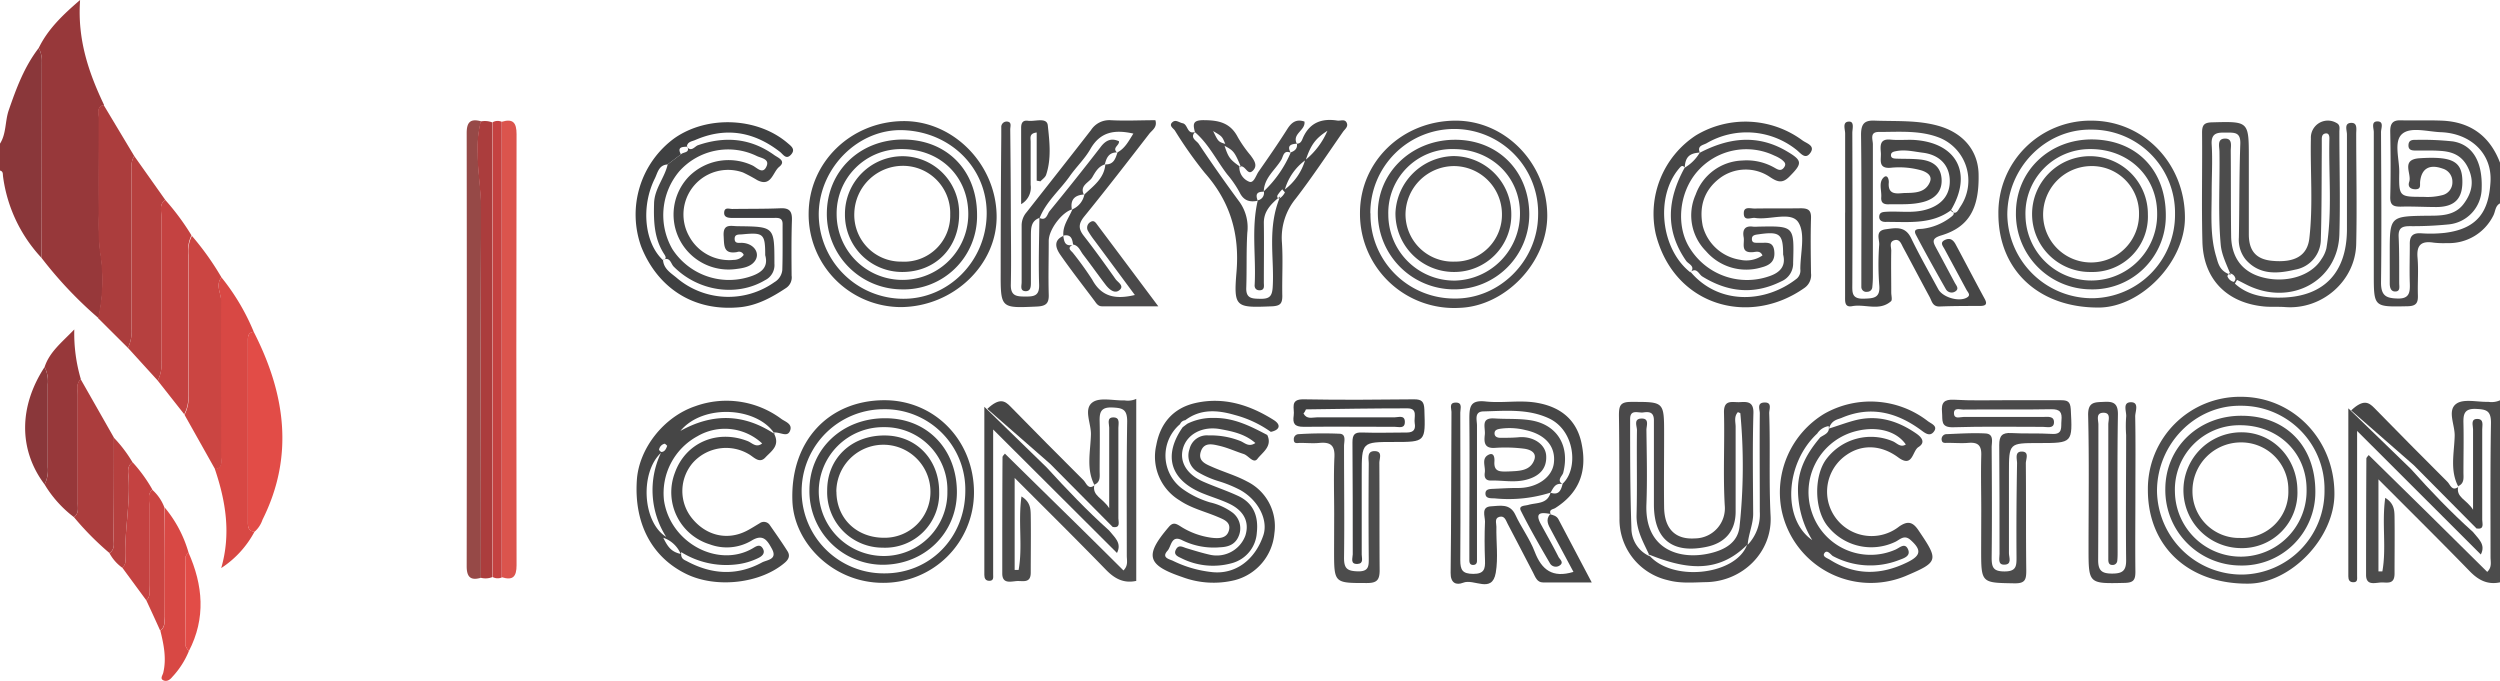 <svg xmlns="http://www.w3.org/2000/svg" viewBox="0 0 504.73 137.47"><defs><style>.cls-1{fill:#4c4c4c;}.cls-2{fill:#4a494a;}.cls-3{fill:#8a373a;}.cls-4{fill:#97383a;}.cls-5{fill:#464646;}.cls-6{fill:#d84844;}.cls-7{fill:#db544d;}.cls-8{fill:#ab3d3d;}.cls-9{fill:#964947;}.cls-10{fill:#cb4542;}.cls-11{fill:#3f4041;}.cls-12{fill:#b6403f;}.cls-13{fill:#c44241;}.cls-14{fill:#e24c47;}</style></defs><g id="Layer_2" data-name="Layer 2"><g id="Layer_1-2" data-name="Layer 1"><path class="cls-1" d="M496.34,98.29c-1.78-3.31-.84-6.86-.76-10.29.06-2.23-1.55-5.14.34-6.49,1.48-1.06,4.26-.31,6.47-.38a4.18,4.18,0,0,0,2.34-.31v36.75c-2.51.53-4.35-.43-6.12-2.25-6-6.17-12.1-12.2-18.42-18.54v18.58l.79,0c.86-4.77-.14-9.71.58-14.85,1.79,1.09,1.86,2.51,1.88,3.84.05,3.81,0,7.63,0,11.44,0,2.41-1.64,1.7-2.92,1.82s-2.82.54-2.83-1.53q0-11.74.06-23.48c0-.25.31-.49.47-.73l12,11.79,11.93,11.8c1-.95.67-2,.67-3,0-9-.07-18.07.09-27.11,0-2.45-.95-2.7-3-2.79-2.35-.11-2.61,1-2.56,2.87.08,3.31,0,6.62,0,9.93,0,1.09.24,2.27-1.12,2.81Z"/><path class="cls-2" d="M504.73,41.06c-1,.52-.91,1.68-1.38,2.52a10,10,0,0,1-9.31,5.5,17.29,17.29,0,0,1-2.7-.09c-2.45-.39-3.48.43-3.26,3s0,5,.07,7.52c.06,1.57-.25,2.29-2.1,2.32-6.81.14-6.8.22-6.8-6.57,0-9.53,0-19.06,0-28.59,0-.76-.6-2.17.75-2.16s.71,1.41.71,2.16c.05,10.13.13,20.27,0,30.4,0,2.7,1.11,3.14,3.35,3.2,2.4.07,2.52-1.26,2.46-3.07-.09-2.6,0-5.21,0-7.82-.05-1.65.53-2.39,2.28-2.28a26.66,26.66,0,0,0,4.81-.09c7-.87,8.87-4.78,9.2-10.26.36-5.8-4.05-9.83-10-10.06-2.7-.1-6.16-1.16-7.87.38s-.5,5.09-.55,7.75c-.09,4.92,0,4.93,4.86,4.92a12.06,12.06,0,0,0,3.87-.35,2.65,2.65,0,0,0,2-2.69,2.74,2.74,0,0,0-2-2.67c-2.65-.94-4.25,0-4.52,2.68-.06.65.23,1.49-.91,1.5s-1.6-.6-1.29-1.5c.57-1.62-1.79-4.51,2.09-4.76,6.38-.41,8.45.54,8.63,4.18.19,3.87-1.42,5.65-5.23,5.67-2.4,0-4.82-.15-7.22-.08-1.49,0-2.14-.3-2.1-2,.12-4.41.08-8.83,0-13.24,0-1.5.49-2.23,2.08-2.19,2.81.07,5.62-.05,8.43.07,5.88.27,9.78,3.28,11.77,8.8Z"/><path class="cls-3" d="M8.38,52.06A29.72,29.72,0,0,1,.61,35.6c-.06-.48.06-1-.61-1.17V29C1.29,27,1,24.49,1.76,22.27c1.53-4.44,3.15-8.81,6.06-12.58a5.63,5.63,0,0,1,.63,2.88Q8.41,32.32,8.38,52.06Z"/><path class="cls-4" d="M8.38,52.06q0-19.74.07-39.49a5.63,5.63,0,0,0-.63-2.88C9.61,6,12.48,3.16,16.17,0,15.6,8,17.91,14.68,21,21.17c-1.59.44-1,1.76-1,2.75,0,6.39-.06,12.79,0,19.19a60.18,60.18,0,0,0,.21,7.47,35.44,35.44,0,0,1-.32,13.65A81.73,81.73,0,0,1,8.38,52.06Z"/><path class="cls-2" d="M352.84,110a8.88,8.88,0,0,0,2.45-6.7c0-6.62-.06-13.25,0-19.87,0-.76-.62-2.06.82-2.16,1.78-.13,1.05,1.36,1.08,2.18.24,6.91-.08,13.82.28,20.74.37,7.29-5.65,13.2-13,13.34-2.59.05-5.18.31-7.76-.4a12.58,12.58,0,0,1-9.75-12.47c-.05-6.93,0-13.85-.11-20.78,0-2,.27-2.76,2.54-2.74,6.58,0,6.58-.08,6.58,6.52,0,4.92-.06,9.84,0,14.76.07,4.35,2.26,6.55,6.24,6.28a6.09,6.09,0,0,0,6-6.71c-.35-6.2,0-12.44-.15-18.66-.08-2.79,1.74-2.06,3.17-2.14S354.07,81,354,83.4c-.19,6.72-.09,13.44-.05,20.17C354,105.77,353,107.75,352.84,110Zm-2-26.76c-.81.92-.43,2-.43,2.91,0,5.71,0,11.43,0,17.14,0,3.94-2.15,6.38-6,7.14-6.8,1.37-10.44-1.55-10.5-8.45,0-4,0-8,0-12,0-1.71,0-3.41,0-5.12s-1-1.76-2.17-1.59c-1,.14-2.65-.73-2.63,1.37,0,7.32,0,14.65.26,22a6.18,6.18,0,0,0,3.73,5.68c-1.23-2.71-2.77-5.18-2.69-8.33.15-5.71,0-11.43.08-17.15,0-.81-.74-2.3.91-2.34s1,1.45,1,2.29c.06,5,.19,10,0,15-.38,9.25,6.82,11.35,12.9,9.9,3-.71,5.5-2.18,5.89-5.27a115,115,0,0,0,.17-23A3.5,3.5,0,0,0,350.83,83.2ZM352.71,110c-6,6-12.7,4.84-19.93,1.9C337.33,117.6,350.43,116.2,352.71,110Z"/><path class="cls-1" d="M451.21,57.26c2.69,2.47,6.23,2.92,9.62,2.82,8.47-.26,12.94-5.14,13-13.67,0-6.43,0-12.86,0-19.28,0-.83-.66-2.34.94-2.32,1.22,0,.93,1.34.93,2.19,0,7.43.17,14.86,0,22.28S468.84,62.54,461.41,62c-1.38-.11-2.79,0-4.17-.11-7.63-.68-12.4-5.5-12.59-13.09-.19-7.33,0-14.66-.07-22,0-1.51.37-2.06,2-2.1,7.44-.2,7.44-.26,7.44,7.24,0,5.12,0,10.24,0,15.36,0,3.42,1.54,5.07,4.76,5.36,4.47.41,7.06-1,7.46-4.56.77-6.69.17-13.43.31-20.15a3.43,3.43,0,0,1,5.11-3.16c.88.42.64,1.16.64,1.8,0,6.92.2,13.86,0,20.78-.31,9.42-9.87,14.53-18.66,10.15-.67-.33-1.33-.7-2-1Zm-.85-1.78c-.9-2.23-1.79-4-2-5.94-.59-6.31-.16-12.62-.27-18.93,0-1-.54-2.58,1.09-2.63s1.18,1.54,1.19,2.53c.05,5.72,0,11.43.08,17.15.06,4.32,2.24,7.18,6.09,8.27,4.82,1.37,10.06-.17,12.14-3.61a6.41,6.41,0,0,0,1-2.18c1.24-7.37.42-14.8.61-22.2,0-.53-.13-1.09-.77-1s-.77.58-.77,1.13c0,.7,0,1.4,0,2.1-.05,6,0,12-.19,18.05a6.24,6.24,0,0,1-5.15,6.21c-3.59.85-7.22,1.14-10-2a6.31,6.31,0,0,1-1.4-4.46c.12-6.31.06-12.63.29-18.94.08-2.37-1.18-2.25-2.78-2.26s-3.17-.12-3,2.42c.2,3.19,0,6.41,0,9.62,0,4.3-.36,8.65.87,12.85C447.81,53,448,54.73,450.36,55.48Zm-.68.23a1.74,1.74,0,0,0,1.33,1.2,1,1,0,0,0,.31-.65,1.34,1.34,0,0,0-1.23-1.08C450,55.17,449.79,55.56,449.68,55.71Z"/><path class="cls-5" d="M156.14,87.32c1.54,2.59-.41,3.74-1.63,5.05s-2.33-.12-3.37-.7a9,9,0,0,0-11.25,1.75,8.74,8.74,0,0,0-.35,11c2.85,3.7,7.22,4.79,11.19,2.76.89-.45,1.72-1,2.6-1.51a1.44,1.44,0,0,1,2.11.37c1.2,1.73,2.42,3.45,3.54,5.23.55.86.32,1.6-.53,2.33-4.88,4.19-13.79,5.25-19.88,2.29-6.95-3.38-10.56-10.17-10-18.88.38-6.36,5.36-12.83,11.8-15a18.54,18.54,0,0,1,17.38,2.57c.77.56,2.32,1,1.75,2.4S157.57,87.18,156.14,87.32Zm-18.6,24.15c-.18,1.37.61,1.55,1.15,1.84,5,2.69,10.12,3,15.18.23,1-.52,3.18-.56,1.95-2.78-.92-1.68-1.77-3.05-4.11-1.6a9.81,9.81,0,0,1-8.41.74,11,11,0,0,1-7.05-14.44c2.17-6.08,8.53-8.83,14.71-6.4.86.34,1.71,1.43,2.91.47a11,11,0,0,0-13.06-1.46,13.07,13.07,0,0,0-6.75,13c1.3,8.56,10.93,13.65,17.86,9.66.7-.41,1.49-1,2.08,0s-.2,1.62-1.05,2a13.39,13.39,0,0,1-4.29,1.22A17.13,17.13,0,0,1,137.54,111.47ZM137.37,87c6.5-3.63,12.83-3.51,19.07.66C153,82.18,142,81.42,137.37,87Zm-2.85,21.43a17.53,17.53,0,0,1-1.08-17C129.19,95.39,129.68,105.44,134.52,108.41Zm-.6.16c.9,1.82,1.6,2.82,3.51,3.25A5.87,5.87,0,0,0,133.92,108.57ZM134.7,90c-.17-.14-.39-.43-.55-.41a1.48,1.48,0,0,0-1.09,1.2c0,.1.35.48.51.46C134.22,91.18,134.48,90.64,134.7,90Z"/><path class="cls-2" d="M369.24,86.53c2-.63,3.52-1.2,5.12-1.63,4.6-1.23,8.71,0,12.51,2.62,1.15.79,1.91,1.83.45,2.74-1.26.79-1.13,4.27-4.08,2.09-3.49-2.58-7.32-2.65-10.38-.55a9,9,0,0,0-3.76,9.48,9,9,0,0,0,14.35,5c1.66-1.12,2.69-1,3.9.82,4.1,6.06,4.08,6.34-2.69,9.22a18.38,18.38,0,0,1-25-13.48,18.56,18.56,0,0,1,8.64-19.3A18.88,18.88,0,0,1,389.18,85c.68.54,2.2,1,1.19,2.22-.83,1-1.8.15-2.62-.45-4.93-3.59-10.2-4.88-16-2.38C370.82,84.73,369.76,84.88,369.24,86.53Zm-2.36,1c-6.47,6-7.12,17.3-1,21.52A19.61,19.61,0,0,1,363,98.46c.13-4.1,2-7.2,4.49-10.16.79-.56,2-.84,1.7-2.27A3.37,3.37,0,0,0,366.88,87.53ZM370,112.24c-.5-.41-1.14-1.3-1.65-.59s.5,1,1.07,1.34c5.13,3.25,10.38,3.14,15.7.51,2.73-1.35,2.84-2.48.62-4.47-1.34-1.21-2.22,0-3.22.42a11.23,11.23,0,0,1-13.35-3c-3-3.41-3-10.58-.32-13.93a11.28,11.28,0,0,1,13.26-3.44c.81.3,1.54,1.37,2.66.66-2-2.9-6.29-3.87-10.76-2.5a12.7,12.7,0,0,0-8.17,16.32,12.48,12.48,0,0,0,16.84,7.4c.83-.36,1.9-1.48,2.53-.07s-.89,1.83-1.84,2.19A16,16,0,0,1,370,112.24Z"/><path class="cls-5" d="M255.85,87.82c1.1,2.31-1,3.52-2,4.84-.79,1-1.78-.67-2.76-1-1.61-.51-3.17-1.24-4.81-1.63-1.4-.32-3.18-.86-3.84,1.13s1.09,2.57,2.41,3.16c2.28,1,4.73,1.7,6.91,2.88a10.08,10.08,0,0,1,5.53,10.47,10.74,10.74,0,0,1-8,9.46,18,18,0,0,1-10.6-.63c-7.15-2.43-7.65-4.34-2.74-10.09.83-1,1.42-.74,2.26-.22a15.38,15.38,0,0,0,6.42,2.38c1.46.17,3.06.16,3.49-1.52s-1.11-2.19-2.29-2.7c-2.57-1.09-5.32-1.73-7.68-3.33a10.3,10.3,0,0,1-4.7-11.17c.82-4.43,3.44-7.47,7.88-8.48,5.77-1.31,11.05.4,15.89,3.47,1.52,1,1.06,2-.65,2.35a22.47,22.47,0,0,0-7.28-3.41c-3.46-1-6.87-1.29-10,1.06a1.29,1.29,0,0,0-1.05.8,8.3,8.3,0,0,0,.41,13,18.68,18.68,0,0,0,5.62,2.78,12.52,12.52,0,0,1,4.37,1.93,4,4,0,0,1,1.58,4.51c-.59,1.82-1.87,2.56-3.88,2.63a14.42,14.42,0,0,1-7.56-1.37c-2.35-1.25-2.25,1.17-3.08,2.08-1.22,1.36.28,1.66,1.06,2a23.51,23.51,0,0,0,8,2.31c4.62.48,8.6-2.43,10.3-7.44,1-3-.9-7-4.63-9.12A25.24,25.24,0,0,0,246,97.14a19.28,19.28,0,0,1-4.11-1.8,3.88,3.88,0,0,1-1.73-4.69A3.58,3.58,0,0,1,244,87.91a16.16,16.16,0,0,1,6.45,1.14c.84.34,1.65,1.3,3,.39-2.12-1.84-4.61-2.35-7.12-2.81-3.55-.64-6.69,1-7.5,3.92-.75,2.72.79,5.27,4.18,6.73,2.29,1,4.67,1.78,6.93,2.83,3.16,1.46,4.17,4.17,3.8,7.45a6.81,6.81,0,0,1-5,6.13,14.22,14.22,0,0,1-10.25-1c-.66-.32-1.64-.68-1.08-1.74s1.33-.52,2.1-.28c1.63.49,3.25,1,4.91,1.36a6.17,6.17,0,0,0,7-3.87c.88-2.74-.25-5.07-3.34-6.51-1.71-.8-3.55-1.34-5.3-2.06-6.54-2.67-8-7.62-4-13.34l.93-.7a11.4,11.4,0,0,1,5.46-1.17C249.17,84.35,252.5,86.06,255.85,87.82Z"/><path class="cls-5" d="M138.67,29.64c.92,1.12,1.59-.1,2.27-.33,5.48-1.87,10.64-1.41,15.38,2,.72.52,2.49,1.17,1,2.37-1.32,1.06-1.59,4.17-4.45,2.68A32.51,32.51,0,0,0,150,34.82a9,9,0,0,0-10.85,12.91,9.18,9.18,0,0,0,9,4.74,2.5,2.5,0,0,0,2-1,1,1,0,0,0-1.33-.58c-2.79.47-2.6-1.27-2.72-3.22-.17-2.62,1.48-2,2.9-2,7.4.09,7.34.09,7.35,7.58a3.38,3.38,0,0,1-1.9,3.32c-5.72,3.41-13.53,2.24-18.46-2.77-.55-.57-.69-2-2.09-1.35l0,.05c.72-.25.51-.7.23-1.14-2.08-3.16-2.18-6.66-2.08-10.31.09-3,2.15-5.15,2.75-7.87l2.71-2.05c.47-.48,1.88-.23,1.22-1.58Zm15.82,21.88c0-4.33-.35-4.62-4.61-4.21-.68.07-1.57-.11-1.56.92s.89.76,1.55.8c2.37.13,3.74,2.15,2.46,3.77-.88,1.12-2.4,1.35-3.8,1.52a11.09,11.09,0,0,1-9.43-18.7,11.32,11.32,0,0,1,12.76-2.24c.94.42,2.17,2,2.93.12.58-1.42-1.2-1.6-2-2a13.23,13.23,0,0,0-15.65,3.09,13.72,13.72,0,0,0-1.39,15.71A13.62,13.62,0,0,0,150.92,56C153.38,55.29,155.25,54.19,154.49,51.52Z"/><path class="cls-6" d="M44.71,56a44.37,44.37,0,0,1,6.52,11c-1.29.17-1.18,1.15-1.18,2v36.09c0,1-.11,2.09,1.33,2.26a19.92,19.92,0,0,1-6.72,7.34c2-6.9.92-13.5-1.28-20,1.67-.27,1.23-1.59,1.23-2.6,0-10.42,0-20.83,0-31.24C44.67,59.22,43.43,57.56,44.71,56Z"/><path class="cls-5" d="M261.72,29c.95.09,1.15-.77,1.39-1.3,1.39-3,3.81-3.84,6.88-3.36.64.11,1.5-.38,1.89.43s-.36,1.3-.74,1.84c-3.14,4.52-6.18,9.11-9.53,13.47a12.44,12.44,0,0,0-2.8,8.85c.24,3.59,0,7.2.08,10.81,0,1.54-.42,2-2,2.1-7.38.3-7.86.31-7.25-6.93.65-7.76-1.3-14.23-6.4-20a82.51,82.51,0,0,1-6.05-8.57c-.31-.45-1.33-1-.43-1.72.65-.52,1.31.13,2,.26,1.11.22.87,2.35,2.52,1.75l0,0c-1.13,1.2.3,1.76.73,2.41q4,6,8.29,11.8A8.87,8.87,0,0,1,251.82,47c-.22,3.7-.08,7.41-.21,11.11-.08,2.27,1.31,2.17,2.91,2.22,1.78,0,2.31-.5,2.43-2.38.36-5.89-1.18-11.91,1.53-18.32-2.2,1.78-3.34,3.21-3.32,5.42.06,4,0,8,0,12,0,.62.24,1.53-.85,1.56-.72,0-1.08-.46-1-1.17.3-5.66-.71-11.37.63-17l0,0a1.52,1.52,0,0,0,1.22-1.83v0a23.23,23.23,0,0,0,5.44-7.85l0,0c.87-.31,1.41-.83,1.23-1.84Zm-2.32,9.25a11.46,11.46,0,0,0,4.07-5.86A11.12,11.12,0,0,0,259.4,38.28Zm4.21-6A15.46,15.46,0,0,0,268,26.4C265.62,27.94,264.66,29.19,263.61,32.33Zm-4.69,5.94a6.8,6.8,0,0,0-1,1.23c-.18.42.12.81.57.54a3.14,3.14,0,0,0,.91-1.09C259.49,38.88,259.17,38.59,258.92,38.27Z"/><path class="cls-7" d="M101.29,24.59c2.28-.7,3,.17,3,2.5q-.09,43.52,0,87c0,2.36-.74,3.15-3,2.44Z"/><path class="cls-8" d="M19.8,64.23a35.44,35.44,0,0,0,.32-13.65,60.18,60.18,0,0,1-.21-7.47c-.05-6.4,0-12.8,0-19.19,0-1-.55-2.31,1-2.75L27.1,31.5c-.74,1.18-.56,2.5-.56,3.79q0,15.43,0,30.88a7.57,7.57,0,0,1-.71,4.06Z"/><path class="cls-9" d="M97.09,116.65c-2.12.62-2.88-.19-2.87-2.37q.06-43.73,0-87.44c0-2.24.81-2.92,2.88-2.36A22.43,22.43,0,0,0,96.47,31c0,3.7.68,7.33.67,11.05C97,66.92,97.09,91.79,97.09,116.65Z"/><path class="cls-2" d="M343.13,30.86c5.73-3,11.5-3.82,17.39-.45,3.44,2,3.46,2.53.68,5.31-1.44,1.43-2.47.94-3.89,0a8.72,8.72,0,0,0-10.12.27c-3.2,2.45-4.19,5.79-3.42,9.62a9.25,9.25,0,0,0,7.57,6.84,5.74,5.74,0,0,0,4.49-.88c-.43-1-1.26-.73-1.86-.67-2.71.27-1.7-1.81-1.94-3-.26-1.41.16-2.38,1.88-2.14a5.41,5.41,0,0,0,.9,0c7.47-.16,7.42-.17,7.21,7.29a3.91,3.91,0,0,1-2.4,3.76c-5.51,2.75-10.79,2.2-15.95-1-.69-.43-1.1-1.91-2.37-.9V55c1.07-1.26-.42-1.68-.87-2.32-4.35-6.23-3.8-12.49-.31-18.82l0,0a8.57,8.57,0,0,0,3.05-3.05ZM360,51.39c0-4.2-.69-4.69-4.92-4.09-.63.09-1.34.14-1.38.84-.07,1.08.81.84,1.5.88,1.22.07,2.75-.44,3,1.58s-.72,2.91-2.56,3.38a10.69,10.69,0,0,1-11.21-3.27,10.25,10.25,0,0,1-2.09-11.42,10.37,10.37,0,0,1,9.38-6.88,11.36,11.36,0,0,1,6.64,1.51c.64.37,1.25.67,1.82-.11s0-1.16-.39-1.53a7.26,7.26,0,0,0-1.57-.87,13.12,13.12,0,0,0-15.59,3.27c-3.74,4.34-4.31,11.23-1.31,15.67a13.58,13.58,0,0,0,15.81,5.44C359.55,55,360.57,53.57,360,51.39Z"/><path class="cls-10" d="M44.71,56c-1.28,1.61,0,3.27-.05,4.9-.07,10.41,0,20.82,0,31.24,0,1,.44,2.33-1.23,2.6l-6.18-11a7.5,7.5,0,0,0,.8-4.06c0-9.43,0-18.85,0-28.27a6.9,6.9,0,0,1,.69-3.79A56.29,56.29,0,0,1,44.71,56Z"/><path class="cls-11" d="M137.47,31.16l-2.71,2.05c-1.77.09-2,1.71-2.54,2.8-2.88,5.75-2.09,13.08,1.64,16.52l0-.05c.12,1.81,1.59,2.64,2.75,3.61a16.08,16.08,0,0,0,19.75.87,3.21,3.21,0,0,0,1.58-2.43c.1-3.1.05-6.21.06-9.31C158,43.8,156.91,44,156,44q-4.06,0-8.13,0c-.87,0-1.77-.11-1.66-1.18s1.07-.61,1.69-.63c3.21-.05,6.43,0,9.64-.14,1.9-.09,2.41.66,2.34,2.46-.12,3.71-.09,7.42-.06,11.13a2.56,2.56,0,0,1-1.16,2.53C155.9,60,153,61.6,149.63,62c-9.89,1.06-17-4.2-20.17-12.19a19.09,19.09,0,0,1,6.71-21.91c6.62-4.63,16.67-4.22,22.75.91.78.67,1.77,1.31.78,2.41s-1.58-.05-2.23-.56c-5.26-4.09-10.95-5.08-17.14-2.38-.66.28-1.61.34-1.66,1.4l0-.06C137.68,29.65,136.68,29.71,137.47,31.16Z"/><path class="cls-5" d="M341.3,54.88c5.72,6.77,15.16,6.34,21.48,1.35a2.16,2.16,0,0,0,.69-1.9c0-3.21,1.07-7.13-.39-9.43s-5.75-.43-8.74-.9c-.82-.13-2.33.78-2.28-1,0-1.37,1.36-.89,2.15-.9,3.11-.05,6.23,0,9.34-.05,1.53,0,2.13.39,2.08,2-.11,3.71-.05,7.42,0,11.13a3.13,3.13,0,0,1-1.23,2.88c-11.2,8-26.44,3.72-30.11-10.79a18.91,18.91,0,0,1,8.1-19.94,19.39,19.39,0,0,1,21.49,1c.78.6,2.68,1.05,1.61,2.54s-2-.05-2.91-.71a16.07,16.07,0,0,0-18-1.26c-.66.4-2,.46-1.4,1.9V30.8c-2.13.13-2.93.93-3.05,3.05l0,0c-.49-.69-.86-.16-1.14.17-4.86,5.72-3.68,16.33,2.32,21Z"/><path class="cls-12" d="M25.83,70.23a7.57,7.57,0,0,0,.71-4.06q0-15.45,0-30.88c0-1.29-.18-2.61.56-3.79l6.27,8.86c-1.25.87-.78,2.18-.79,3.31q0,14.55,0,29.11a7.22,7.22,0,0,1-.73,4.06Z"/><path class="cls-8" d="M97.09,116.65c0-24.86,0-49.73,0-74.59,0-3.72-.66-7.35-.67-11a22.43,22.43,0,0,1,.62-6.53,4,4,0,0,1,2.38.2V116.5A3.67,3.67,0,0,1,97.09,116.65Z"/><path class="cls-2" d="M431.12,99.42c0,5.32-.06,10.63,0,16,0,1.64-.36,2.22-2.14,2.26-7.32.17-7.32.23-7.32-7,0-8.93.14-17.86-.08-26.78-.08-2.87,1.4-2.67,3.27-2.77s2.78.33,2.74,2.6c-.15,9.22-.06,18.45-.06,27.68,0,.6,0,1.2-.07,1.8a.92.92,0,0,1-1,.85c-.66,0-.79-.48-.81-1,0-.7,0-1.41,0-2.11,0-8.42,0-16.85,0-25.27,0-.86.59-2.37-1-2.35s-1,1.49-1,2.37c0,9.13,0,18.26-.05,27.38,0,2.14.76,2.72,2.82,2.72s2.85-.55,2.83-2.7c-.09-8.43,0-16.86,0-25.28a25.56,25.56,0,0,1,0-3.61c.15-1-.8-2.88.83-3,1.91-.1,1,1.85,1,2.84C431.18,89.19,431.12,94.31,431.12,99.42Z"/><path class="cls-2" d="M312.38,43.51c0,9.58-8.53,18.31-17.67,18.64A19,19,0,0,1,274.57,43c0-10.39,8.5-18.56,19.18-18.64C303.92,24.28,312.35,33,312.38,43.51Zm-35.69-.42a16.91,16.91,0,0,0,16.84,17.18c9.07.18,16.86-7.46,17-16.72a16.94,16.94,0,1,0-33.87-.46Z"/><path class="cls-5" d="M181.9,62a18.69,18.69,0,0,1-18.64-19c.09-10.22,8.48-18.4,19-18.55,10.1-.15,18.81,8.62,18.95,19.08C201.36,53.43,192.51,61.91,181.9,62Zm17.3-18.53c.24-9.31-7.08-16.8-16.81-17.19-8.93-.35-16.86,7.38-17.09,16.67a17.09,17.09,0,0,0,17,17.37C191.39,60.4,199,52.85,199.2,43.42Z"/><path class="cls-1" d="M403.46,43.17a18.57,18.57,0,0,1,18.79-18.81c10.54,0,18.9,8.67,18.87,19.61,0,8.88-8.76,18-17.28,18.12C411.67,62.2,403.45,54.57,403.46,43.17Zm35.66,0a16.8,16.8,0,0,0-17-17c-9.18-.11-16.85,7.71-16.86,17.19a17.12,17.12,0,0,0,17.23,16.85A16.86,16.86,0,0,0,439.12,43.21Z"/><path class="cls-1" d="M393.82,42.52c1.17,1.09,1.52-.17,1.95-.77a9.36,9.36,0,0,0-4-13.86c-4-1.65-8.27-1.24-12.46-1.25-1.9,0-1.19,1.55-1.19,2.47,0,8.92,0,17.85,0,26.77A21,21,0,0,1,378,58a1,1,0,0,1-1,.91,1,1,0,0,1-1.21-1c0-.5,0-1,0-1.5,0-9.73.07-19.46-.06-29.18,0-2.3.71-3,2.92-2.87,4.19.15,8.42-.12,12.53,1,5.13,1.39,8.16,5,8.28,9.74.16,7-1.94,10.73-7.51,12.42-2.11.63-1.68,1.37-1,2.65,1.24,2.28,2.45,4.58,3.68,6.87.31.6,1,1.26.11,1.81a1.34,1.34,0,0,1-1.87-.44c-2.07-3.65-4.13-7.32-6.06-11-.72-1.38.81-1.13,1.35-1.22A11.72,11.72,0,0,0,393.65,44c.51-.41,1.34-.85.28-1.57Z"/><path class="cls-5" d="M214.7,47.7c-.25-2.1,1.1-3.66,1.81-5.44v0a4.13,4.13,0,0,0,2.42-3v0c1.84-1.72,4-3.26,4.23-6.07l0,0c1.68.06,2.06-1.19,2.45-2.43l0,0c1.54-.83,2.26-2.29,3.21-3.79-3.78-.85-6.67-.38-8.67,3.1-1.13,2-2.86,3.62-4.18,5.51-2,2.83-4.74,5.09-6.06,8.4l0,0c-1.82.61-1.76,2.17-1.78,3.65,0,3.1,0,6.21,0,9.32,0,.83,0,1.8-1,1.84-1.29,0-.86-1.13-.87-1.81,0-3.81,0-7.62,0-11.43a4.07,4.07,0,0,1,1-2.7c4.33-5.51,8.67-11,13-16.58a4.39,4.39,0,0,1,4-2c3,.16,6,0,9,0,.43,1.4-.63,2-1.18,2.67-4.35,5.63-8.7,11.26-13.19,16.78-1.18,1.47-1.19,2.48-.07,3.91,2.22,2.84,4.32,5.77,6.4,8.72.45.64,1.79,1.33.84,2.18s-2,0-2.74-.9c-1.59-2.07-3.08-4.2-4.67-6.26-.57-.74-.87-1.8-2-2h0c-.16-1.07-.38-2.07-1.84-1.83Z"/><path class="cls-5" d="M196.64,99.48a18.26,18.26,0,0,1-18.4,18.19c-10,0-17.93-8-18.26-16.5-.45-12.1,7.29-20.31,18.49-20.37C188.7,80.75,196.67,88.94,196.64,99.48Zm-1.75-.33a16.24,16.24,0,0,0-16.52-16.53,16.57,16.57,0,1,0,.09,33.14C187.7,115.83,194.84,108.61,194.89,99.15Z"/><path class="cls-13" d="M31.84,76.84a7.22,7.22,0,0,0,.73-4.06q0-14.55,0-29.11c0-1.13-.46-2.44.79-3.31a48.72,48.72,0,0,1,5.3,7.16A6.9,6.9,0,0,0,38,51.31c0,9.42,0,18.84,0,28.27a7.5,7.5,0,0,1-.8,4.06Z"/><path class="cls-14" d="M51.38,107.37c-1.44-.17-1.33-1.25-1.33-2.26V69c0-.9-.11-1.88,1.18-2,6.32,12.37,8.24,25,1.77,37.92A5.62,5.62,0,0,1,51.38,107.37Z"/><path class="cls-2" d="M404.93,80.8c3.71,0,7.43,0,11.14,0,1.33,0,1.89.24,2,1.77.36,6.88.42,6.88-6.48,6.88-6,0-6,0-6,6,0,5.42,0,10.83,0,16.25,0,.82.69,2.33-1,2.3-1.31,0-.89-1.35-.9-2.17,0-7.32,0-14.64-.06-22,0-1.84.58-2.51,2.44-2.4,2.7.16,5.42,0,8.12.17,2.37.18,1.87-1.36,2-2.7.16-1.6-.23-2.32-2.08-2.28-5.92.12-11.85,0-17.77.07-.67,0-1.89-.47-1.85.77s1.24.71,1.93.72c5.32,0,10.64,0,16,0,.94,0,2.36-.29,2.26,1.19-.09,1.22-1.42.81-2.25.81-6,0-12.05-.11-18.07.08-2.65.08-2.13-1.43-2.28-3-.19-2,.41-2.65,2.43-2.56C397.9,80.91,401.42,80.8,404.93,80.8Z"/><path class="cls-5" d="M372.52,42.94c0-5.32,0-10.64,0-16,0-.85-.65-2.39.82-2.39,1.08,0,.63,1.48.63,2.28q.06,15.21,0,30.41c0,1.75-.22,3.15,2.34,3.06,2.07-.06,3.36-.17,3.09-2.83a53.68,53.68,0,0,1,0-8.12c.05-1.09-.87-2.78,1.31-3.06,2-.27,3.92-.7,5.12,1.77,1.7,3.51,3.63,6.9,5.49,10.33.87,1.6,4,2.56,5.64,1.76,1.07-.52.36-1.08.05-1.65l-4.41-8.19c-.37-.68-1.06-1.39.17-1.91.93-.39,1.51,0,2,.83,2,3.71,3.92,7.43,5.93,11.12.63,1.16.08,1.41-.94,1.42-2.71,0-5.42,0-8.13.11-1.41.06-1.59-1-2-1.82-1.81-3.34-3.57-6.71-5.38-10.06-.41-.74-.7-1.88-1.89-1.47-1,.36-.51,1.39-.53,2.11-.06,2.8,0,5.61,0,8.42,0,.61.25,1.5-.05,1.76-2.36,2.07-5.25.49-7.88,1-1.56.28-1.38-1.07-1.39-2.05,0-5.62,0-11.24,0-16.85Z"/><path class="cls-5" d="M312.91,103.81c.67.19,1.34.33,1.71,1,2.13,4.06,4.28,8.11,6.74,12.78-3.6,0-6.73,0-9.85,0-1.21,0-1.55-1.14-2-2-1.72-3.28-3.4-6.57-5.13-9.84-.35-.66-.59-1.68-1.65-1.41s-.61,1.33-.62,2c-.06,3.1.39,6.29-.13,9.31-.75,4.27-4.4,1.1-6.59,2-1.41.55-2.55.07-2.52-2,.14-10.83.1-21.66.17-32.5,0-.67-.53-1.82.78-1.87,1.54-.07,1,1.23,1,2,0,9.93.07,19.86,0,29.79,0,2,.42,2.78,2.62,2.79s2.44-1,2.37-2.73c-.1-2.6-.11-5.22,0-7.82,0-1.12-.84-3,1.24-3.09,1.76-.09,3.81-.65,4.91,1.75s2.9,4.83,3.89,7.43c1.4,3.65,3.59,5.35,7.82,4.06L313.14,107c-.55-1-1.16-2.06-.19-3.19Z"/><path class="cls-4" d="M14.92,104.4A23.38,23.38,0,0,1,9,97.8a6.39,6.39,0,0,0,.67-3.47q0-8.37,0-16.75A6.39,6.39,0,0,0,9,74.11c1-3.06,3.42-4.92,6-7.6a32.58,32.58,0,0,0,1.33,10.07c-1,.86-.63,2-.63,3.1,0,7.22,0,14.45,0,21.67C15.66,102.4,16.05,103.6,14.92,104.4Z"/><path class="cls-8" d="M14.92,104.4c1.13-.8.74-2,.75-3.05,0-7.22,0-14.45,0-21.67,0-1.05-.4-2.24.63-3.1L23,88.36c0,6.66,0,13.33-.11,20,0,1.13.47,2.43-.79,3.29A58.46,58.46,0,0,1,14.92,104.4Z"/><path class="cls-2" d="M216.51,42.26c-2,.48-4.76,4-4.78,6.36,0,3.61-.1,7.22,0,10.83.07,1.86-.61,2.35-2.41,2.44-7.29.33-7.31.39-7.29-7q0-13.68.12-27.38c0-.6,0-1.2,0-1.8a1.09,1.09,0,0,1,1.12-1.17c1.09.06.68,1,.69,1.62q.09,8.13.12,16.25c0,5,.11,10,0,15-.07,2.43,1.23,2.45,3,2.46s2.78-.2,2.71-2.41c-.14-4.48,0-9,.06-13.47l0,0c1.37.68,1.58-.71,2-1.3q5.24-6.39,10.3-12.93c1-1.36,2.14-2,3.76-1.24.14.84-1.43,1.29-.41,2.25l0,0c-1.65,0-2.13,1.13-2.45,2.43l0,0c-1.34.41-1.95,1.62-2.56,2.64s-2.57,1.61-1.67,3.43v0c-1.9.13-2.76,1.1-2.42,3Z"/><path class="cls-5" d="M313,103.76c-1.74-.31-3.26-.42-1.9,2.09,1.18,2.18,2.43,4.35,3.54,6.57.24.49,1.19,1.12.24,1.75a1.37,1.37,0,0,1-1.89-.33c-2.06-3.52-4.1-7.06-5.93-10.7-.56-1.11.79-1,1.51-1.21,1.66-.48,3.82-.12,4.47-2.46l0,0c1.71.59,2.14-.54,2.45-1.83l0,0c3.18-2.92,2.57-10.65-2.74-13.16-4.26-2-8.81-1.53-13.29-1.42-1.87.05-1.27,1.76-1.27,2.82,0,8.42,0,16.84,0,25.26,0,.7,0,1.4,0,2.1,0,.43-.19.77-.67.81-.65.06-.87-.34-.87-.91,0-1.11,0-2.21,0-3.31,0-8.42.08-16.84,0-25.25,0-2.48.18-3.86,3.27-3.53,3.44.38,7-.34,10.42.28,4.78.84,8.06,3.47,9,8.38,1.14,5.7-.69,9.91-5.36,12.87-.4.25-1.28.25-.94,1.15Z"/><path class="cls-11" d="M263.16,83.47c.65,1.25,1.79.79,2.71.79,5.22,0,10.45,0,15.67,0,.77,0,2.08-.54,2.09.91s-1.21,1-2.05,1c-6.13,0-12.26-.06-18.39,0-1.89,0-2.23-.7-2-2.3.22-1.39-.87-3.3,2-3.25,7.43.14,14.87.08,22.31,0,1.58,0,2,.49,2.07,2.06.22,6.55.27,6.55-6.17,6.55s-6.48,0-6.48,6.47c0,5.42,0,10.84,0,16.26,0,.7.43,1.81-.81,1.89-1.59.11-1-1.21-1-1.94,0-7.53,0-15.06-.06-22.59,0-1.61.45-2.07,2-2,3,.11,6,0,9,0,1.41,0,1.78-.71,1.57-1.88s.73-3-1.48-3c-6.83,0-13.65.11-20.48.21C263.57,82.9,263.37,83.27,263.16,83.47Z"/><path class="cls-1" d="M269.36,103.7c0-3.81-.13-7.63.05-11.43.11-2.33-.78-3.06-3-2.85-1.29.13-2.61,0-3.91,0-.56,0-1.3.27-1.29-.69a1,1,0,0,1,.87-1.07,78.74,78.74,0,0,1,8.41-.09c1.37.09.85,1.61.86,2.51,0,7.53.1,15.05,0,22.57,0,2.14.65,2.62,2.71,2.7,2.33.08,2.29-1.08,2.28-2.73q-.08-9.48,0-19c0-1-.45-2.57,1.21-2.54s.92,1.53.93,2.39c.05,7.22,0,14.44.06,21.66,0,2-.59,2.58-2.58,2.58-6.62,0-6.62.06-6.62-6.59Z"/><path class="cls-1" d="M400,103.1c0-3.71-.1-7.42,0-11.12.08-2-.61-2.73-2.57-2.57-1.39.12-2.81,0-4.21,0-.49,0-1.09.13-1.2-.53a1,1,0,0,1,1-1.23c2.61-.1,5.22-.28,7.81-.14,1.82.09,1.26,1.77,1.27,2.83.05,7.42.09,14.84,0,22.25,0,2,.36,2.77,2.58,2.78,2.4,0,2.45-1.08,2.44-2.91-.05-6.31,0-12.63.11-18.94,0-.87-.53-2.39,1-2.35s.77,1.56.77,2.37c.07,7.21,0,14.43.09,21.64,0,1.87-.24,2.62-2.37,2.59-6.74-.12-6.74,0-6.74-6.89Z"/><path class="cls-13" d="M99.47,116.5V24.68a2,2,0,0,1,1.82-.09v92A2.11,2.11,0,0,1,99.47,116.5Z"/><path class="cls-1" d="M313,99.47a28.13,28.13,0,0,1-11.2,1.15c-.71-.05-1.87.12-1.9-.94s1.05-.94,1.83-1c1.59-.07,3.19-.17,4.78-.16,3.76,0,6.84-2.11,7.2-5,.42-3.4-1.72-5.84-5.8-6.71a13.14,13.14,0,0,0-5.07-.24c-.49.09-1.05.21-1.1.82-.06.8.6,1,1.18,1,1.3,0,2.6,0,3.89-.13,2.77-.16,5.2,1.43,5.35,3.72.17,2.77-1.55,4.23-4,4.87s-4.8.1-7.19.17c-1.15,0-1.33-.76-1.2-1.62.17-1.21-.73-2.8.7-3.56,1.17-.62,1.29.6,1.24,1.35-.15,2.22,1.33,2,2.75,2,2.09-.12,4.49,0,5.32-2.41.5-1.51-1-2.08-2.21-2.21a30.2,30.2,0,0,0-5.7-.15c-2.22.17-2.27-1.14-2.1-2.64s-.93-3.5,2-3.3c2.3.16,4.63,0,6.9.32,5.63.74,8.34,5.11,6.93,10.65-.17.66-1.38,1.47-.17,2.29l0,0c-1.51-.31-1.87.91-2.45,1.83Z"/><path class="cls-5" d="M393.82,42.52l.11-.11c-4,3-8.74,2.35-13.31,2.39-.63,0-1.21-.27-1.22-1,0-1,.77-1,1.48-1.05,2.59-.15,5.17.31,7.76-.37,3.31-.87,5.14-3,5-6.14-.15-3-2.16-5-5.43-5.41-1.78-.22-3.57-.68-5.38-.32-.48.09-1.07.2-1.06.83s.61.67,1.1.69c1.6.06,3.21,0,4.8.17,2.27.25,4.08,1.22,4.31,3.79s-1.28,4.13-3.64,4.77-4.77.43-7.17.49c-1.09,0-1.43-.51-1.36-1.45.1-1.35-.59-3,.51-4,.74-.66,1.09.45,1,1.17-.16,2.5,1.8,2.08,3.11,2,1.94-.05,4.21.06,5.18-2.17.57-1.3-.51-2-1.63-2.38a16.51,16.51,0,0,0-6.25-.55c-2.62.23-1.91-1.66-2-3s-.33-2.92,2-2.68c1.49.15,3,0,4.51.05C395.07,28.72,398.38,35,393.82,42.52Z"/><path class="cls-5" d="M499.27,107.4c1.05,1.35,2.64,2.51,1.59,4.55L475.88,87v22.66c0,2.21,0,4.42,0,6.62,0,.55.16,1.29-.77,1.27-.76,0-1-.49-1-1.18,0-.2,0-.4,0-.6V82.44l12.62,12.23C490.69,99.08,494.81,103.41,499.27,107.4Z"/><path class="cls-6" d="M38.12,131.48a17.11,17.11,0,0,1-3.35,5.2c-.46.58-1.11,1-1.81.66s-.12-1,0-1.53c.69-2.89.09-5.71-.59-8.51,1.16-.77.77-2,.78-3,0-7.3,0-14.59.06-21.89a24.82,24.82,0,0,1,4.84,9.11c-.21.33-.59.66-.59,1q-.06,8.86,0,17.73C37.45,130.65,37.89,131.07,38.12,131.48Z"/><path class="cls-2" d="M241.23,26.62c-.34-1.42-.54-2.35,1.68-2.36,3.06,0,5.47.47,7,3.45a25.33,25.33,0,0,0,2.58,3.67c.66.91,1.44,1.94.57,2.95-1.24,1.43-1.51-1.16-2.85-.7a3.15,3.15,0,0,0,2,3.06c.91.35,1.33-1.2,1.86-2,2-2.87,4-5.74,5.86-8.69.87-1.35,1.84-2,3.43-1.46.27,1.79-2.57,2.45-1.54,4.47l0,0c-1.23.07-2.05.4-1.23,1.84l0,0c-1.43-.68-1.52.75-1.88,1.37-1.25,2.12-3.53,3.7-3.56,6.48v0c-1.39,0-1.73.49-1.22,1.83l0,0c-1.62.33-2.83,0-3.65-1.66a21,21,0,0,0-2.52-3.67c-2.18-2.84-3.75-6.16-6.54-8.54Zm9.35,7.18c-1.31-3.13-1.52-3.39-3.35-4.36C248,31.78,248.28,32.23,250.58,33.8Zm-5.66-7.34c1.05,2.15,1.05,2.15,2.45,2.6C246.74,27.53,246.74,27.53,244.92,26.46Z"/><path class="cls-1" d="M482.47,51.14c0-7.51,0-7.48,7.73-7.59,2.61,0,5.35,0,7.15-2.33,1.58-2.09,2.24-4.32,1.09-7s-3.08-3.57-5.62-3.75c-1.7-.13-3.41-.07-5.12-.08-.74,0-1.47-.07-1.45-1.06s.68-1.12,1.46-1.09a56.82,56.82,0,0,1,7.51.31c4,.65,6,4.12,5.81,9.5a7.38,7.38,0,0,1-6.71,7.26,72.47,72.47,0,0,1-7.8.35c-1.66,0-2.34.43-2.25,2.19.14,3.1.1,6.21.11,9.32,0,.65.26,1.62-.72,1.68s-1.2-.82-1.19-1.7C482.48,55.15,482.47,53.14,482.47,51.14Z"/><path class="cls-5" d="M496.29,98.24c-.47,2.21,1.68,2.57,3,4.67,0-6,0-11.14,0-16.26,0-.75-.54-2.08.85-2.07s1,1.28,1,2.12c0,6.08,0,12.17,0,18.25,0,.75.5,2-1.14,1.75q-6.31-6.39-12.65-12.76L474.68,82.86c2.46-2.31,3.54-1.65,4.66-.51q7.35,7.52,14.79,14.94c.54.53.9,2,2.21,1Z"/><path class="cls-1" d="M221,98c-1.77-3.31-.83-6.86-.75-10.29.06-2.22-1.55-5.14.34-6.49,1.48-1.06,4.26-.31,6.46-.38a4.12,4.12,0,0,0,2.35-.31v36.75c-2.52.54-4.35-.43-6.12-2.25-6-6.17-12.1-12.2-18.43-18.54v18.58l.8,0c.86-4.77-.14-9.71.58-14.84,1.79,1.09,1.85,2.5,1.87,3.83.06,3.81,0,7.63,0,11.44.05,2.41-1.65,1.7-2.92,1.82s-2.82.54-2.83-1.53c0-7.83,0-15.65.05-23.48,0-.25.32-.49.48-.73q6,5.91,12,11.79t11.94,11.8c1-1,.67-2,.67-3,0-9-.07-18.07.08-27.1,0-2.45-.94-2.71-3-2.8-2.35-.11-2.61,1-2.56,2.87.08,3.31,0,6.62,0,9.94,0,1.08.24,2.26-1.12,2.8Z"/><path class="cls-5" d="M223.91,107.09c1.06,1.35,2.64,2.51,1.6,4.55l-25-24.93v22.65c0,2.21,0,4.42,0,6.63,0,.54.16,1.28-.78,1.27-.75,0-1-.5-1-1.19,0-.2,0-.4,0-.6V82.13L211.3,94.36C215.34,98.77,219.45,103.1,223.91,107.09Z"/><path class="cls-5" d="M220.94,97.93c-.47,2.21,1.68,2.58,3,4.67,0-6,0-11.14,0-16.26,0-.75-.55-2.08.85-2.07s1,1.28,1,2.12c0,6.08,0,12.17,0,18.26,0,.74.5,2-1.14,1.74L212,93.63,199.33,82.55c2.46-2.3,3.54-1.64,4.65-.5,4.91,5,9.83,10,14.8,14.93.53.54.9,2,2.2,1Z"/><path class="cls-13" d="M29.53,121.19l-4.86-6.61a1.69,1.69,0,0,0,.65-1.58c-.26-5.57,1-11.09.63-16.67-.06-1-.37-2.24.82-3a30.16,30.16,0,0,1,4,5.52c-1,.86-.6,2-.61,3.08,0,5.38,0,10.76,0,16.14C30.13,119.14,30.53,120.32,29.53,121.19Z"/><path class="cls-2" d="M216.49,49.48c-1.19.64-.11,1.22.16,1.62a65.93,65.93,0,0,1,3.86,5.36c1.92,3.55,4.79,4,8.61,3.1l-8.07-10.9a17.77,17.77,0,0,1-1.37-2,1.31,1.31,0,0,1,.48-1.84c.72-.47,1.08.17,1.42.63,3.95,5.26,7.89,10.54,12.27,16.39H222.47c-.69,0-1.06-.47-1.42-1-2.34-3.13-4.76-6.21-7-9.43-.83-1.22-1.5-2.83.62-3.78l0,0c.16,1.07.31,2.14,1.84,1.83Z"/><path class="cls-3" d="M9,74.11a6.39,6.39,0,0,1,.65,3.47q0,8.39,0,16.75A6.39,6.39,0,0,1,9,97.8C3.76,90.84,3.77,82.12,9,74.11Z"/><path class="cls-10" d="M29.53,121.19c1-.87.6-2,.6-3.09,0-5.38,0-10.76,0-16.14,0-1-.4-2.22.61-3.08a9,9,0,0,1,2.43,3.52c0,7.3,0,14.59-.06,21.89,0,1,.38,2.24-.78,3C31.42,125.26,30.48,123.22,29.53,121.19Z"/><path class="cls-12" d="M26.77,93.36c-1.19.73-.88,1.94-.82,3,.37,5.58-.89,11.1-.63,16.67a1.69,1.69,0,0,1-.65,1.58,8.65,8.65,0,0,1-2.57-2.94c1.26-.86.78-2.16.79-3.29.07-6.66.08-13.33.11-20A27.32,27.32,0,0,1,26.77,93.36Z"/><path class="cls-5" d="M209.3,36.47V26.75c-1.59.18-1.21,1.18-1.22,1.87,0,2.9,0,5.8,0,8.7a3.86,3.86,0,0,1-1.92,3.9c0-5.37,0-10.39,0-15.41,0-1,.34-1.57,1.38-1.43,1.4.2,3.8-.77,4,.92.35,3.29.76,6.74-.34,10-.17.51-.75.88-1.14,1.31Z"/><path class="cls-14" d="M38.12,131.48c-.23-.41-.67-.83-.68-1.25q0-8.86,0-17.73c0-.33.38-.66.59-1C41,118.16,41.58,124.81,38.12,131.48Z"/><path class="cls-2" d="M308.75,43.18a15.14,15.14,0,0,1-15.29,15.24,15.39,15.39,0,0,1-15.28-15c-.23-8.31,6.54-15.05,15.28-15.2S308.66,34.32,308.75,43.18ZM293.51,30.1a12.88,12.88,0,0,0-13.22,13.3,13.34,13.34,0,0,0,13.46,13.25A13.49,13.49,0,0,0,306.87,43.3C307,35.83,301.17,30.12,293.51,30.1Z"/><path class="cls-5" d="M197.26,43.42a14.8,14.8,0,0,1-15.33,15,15.22,15.22,0,0,1-15-15.25c0-8.55,6.6-15,15.38-15S197.28,34.34,197.26,43.42ZM182.06,30.1a13,13,0,0,0-13.15,13.12,13.29,13.29,0,1,0,26.58,0C195.49,35.61,189.81,30.09,182.06,30.1Z"/><path class="cls-1" d="M437.26,43.55A14.79,14.79,0,0,1,422.1,58.42,15.22,15.22,0,0,1,407,43c0-8.49,6.77-14.95,15.51-14.85C431.42,28.29,437.3,34.4,437.26,43.55ZM422,30.1a13,13,0,0,0-13.07,13.48,13.29,13.29,0,1,0,26.58-.48C435.52,35.63,429.74,30.07,422,30.1Z"/><path class="cls-5" d="M178.76,84.44c8.39,0,14.37,6.18,14.43,14.8.06,8.41-6.62,14.89-15.22,14.78a14.87,14.87,0,0,1-14.55-15.24C163.51,90.58,170.13,84.39,178.76,84.44Zm12.51,14.8a12.64,12.64,0,0,0-12.8-13A13,13,0,0,0,165.3,99.33a13.12,13.12,0,0,0,13.11,12.92A12.81,12.81,0,0,0,191.27,99.24Z"/><path class="cls-2" d="M293.55,54.91A11.82,11.82,0,0,1,281.73,43a12,12,0,0,1,11.68-11.49A11.72,11.72,0,0,1,305.12,43.2,11.51,11.51,0,0,1,293.55,54.91Zm.06-2.09a9.47,9.47,0,0,0,9.62-9.76,9.73,9.73,0,0,0-9.66-9.53,9.83,9.83,0,0,0-9.81,9.72A9.56,9.56,0,0,0,293.61,52.82Z"/><path class="cls-5" d="M193.64,43.28c0,6.75-4.78,11.62-11.46,11.63a11.54,11.54,0,0,1-11.59-11.66,11.65,11.65,0,0,1,11.87-11.71A11.45,11.45,0,0,1,193.64,43.28Zm-1.8,0a9.54,9.54,0,0,0-9.61-9.8A9.83,9.83,0,0,0,172.48,43,9.42,9.42,0,0,0,182,52.82,9.3,9.3,0,0,0,191.84,43.32Z"/><path class="cls-1" d="M433.64,43.31a11.18,11.18,0,0,1-11.49,11.6,11.69,11.69,0,1,1,11.49-11.6Zm-1.79-.1a9.51,9.51,0,0,0-9.73-9.68,9.79,9.79,0,0,0-9.63,9.88,9.68,9.68,0,0,0,19.36-.2Z"/><path class="cls-1" d="M433.64,98.92a18.59,18.59,0,0,1,18.8-18.81c10.54,0,18.89,8.66,18.86,19.61,0,8.88-8.76,18-17.28,18.11C441.85,118,433.63,110.32,433.64,98.92Zm35.66,0a16.79,16.79,0,0,0-16.95-17c-9.18-.11-16.85,7.71-16.87,17.19A17.12,17.12,0,0,0,452.71,116,16.86,16.86,0,0,0,469.3,99Z"/><path class="cls-1" d="M467.45,99.3a14.8,14.8,0,0,1-15.16,14.87,15.23,15.23,0,0,1-15.13-15.39c0-8.48,6.77-14.94,15.52-14.84C461.6,84,467.48,90.15,467.45,99.3ZM452.17,85.85A13,13,0,0,0,439.1,99.33a13.29,13.29,0,1,0,26.58-.48C465.71,91.38,459.92,85.81,452.17,85.85Z"/><path class="cls-1" d="M463.83,99.06a11.19,11.19,0,0,1-11.5,11.6,11.69,11.69,0,1,1,.36-23.38C458.93,87.36,463.81,92.53,463.83,99.06ZM462,99a9.51,9.51,0,0,0-9.73-9.68,9.79,9.79,0,0,0-9.63,9.88,9.42,9.42,0,0,0,9.65,9.41A9.33,9.33,0,0,0,462,99Z"/><path class="cls-5" d="M178.61,87.92c6.36,0,11,4.83,11,11.36a10.92,10.92,0,0,1-11.4,11.29A11.21,11.21,0,0,1,167,99C167,92.53,171.9,87.88,178.61,87.92Zm-9.74,11.33c0,5.35,4,9.31,9.59,9.32a9.24,9.24,0,0,0,9.39-9.28,9.49,9.49,0,1,0-19,0Z"/></g></g></svg>